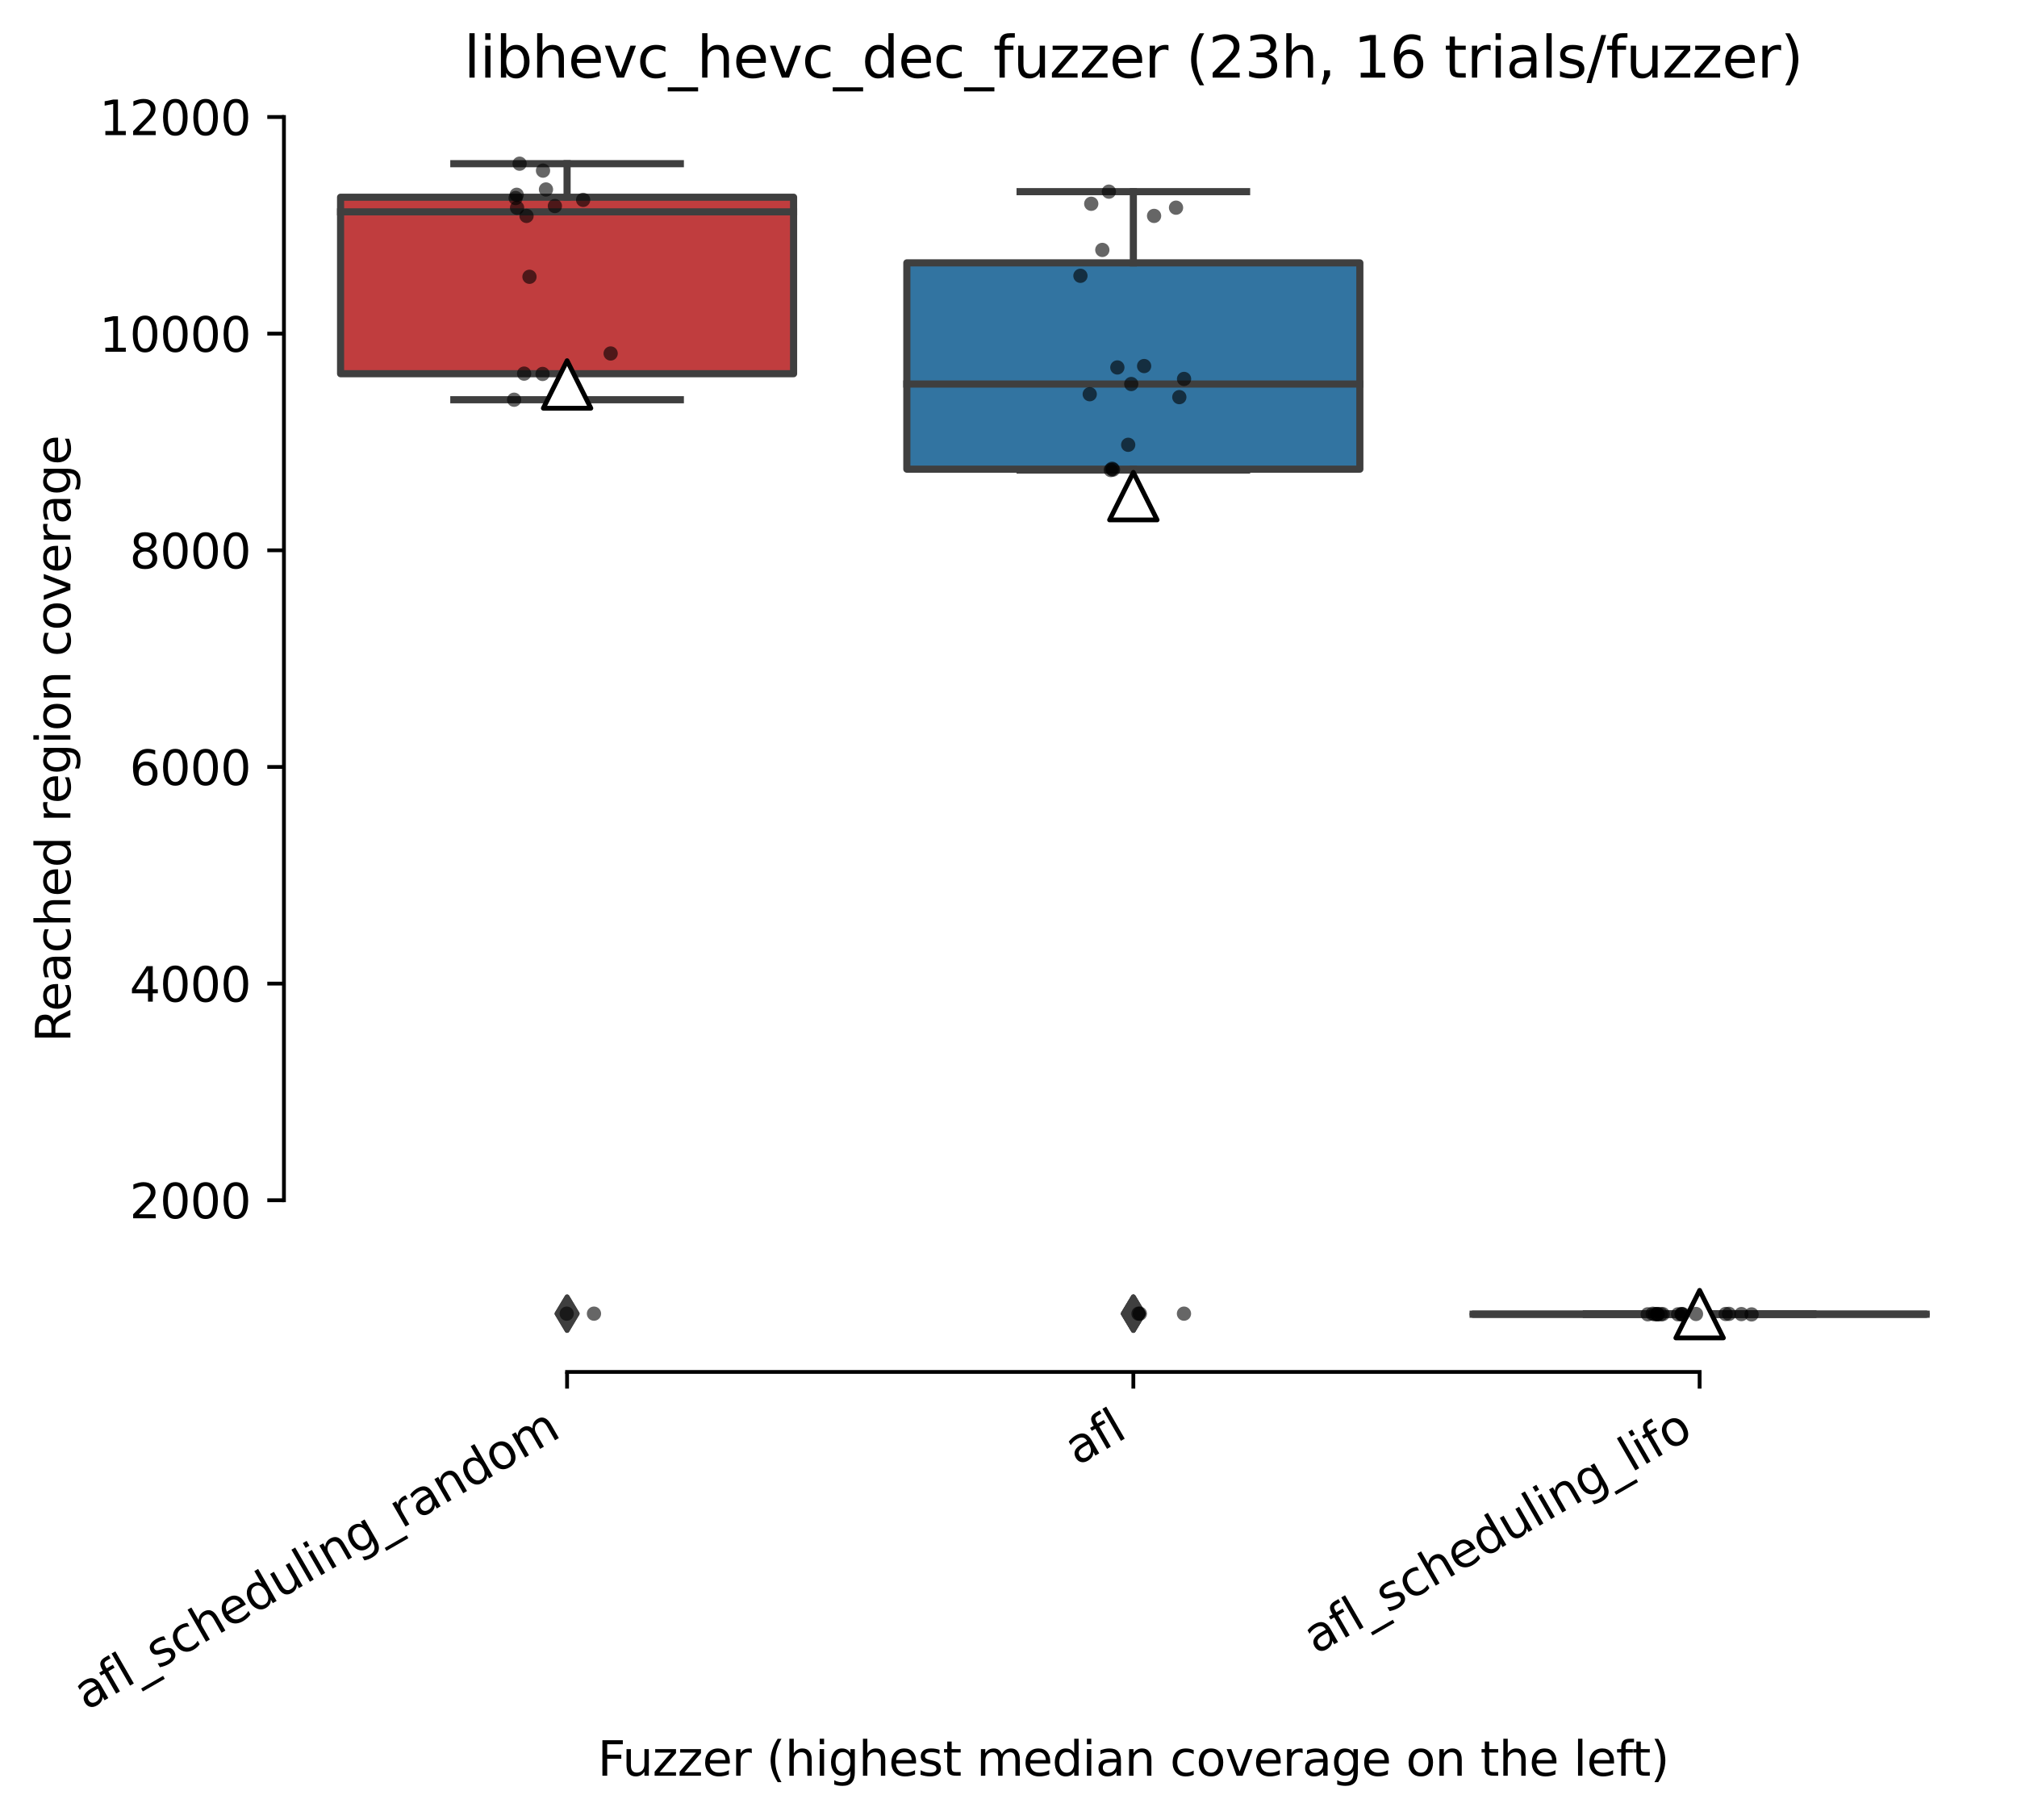 <?xml version="1.0" encoding="utf-8" standalone="no"?>
<!DOCTYPE svg PUBLIC "-//W3C//DTD SVG 1.1//EN"
  "http://www.w3.org/Graphics/SVG/1.1/DTD/svg11.dtd">
<svg height="382.599pt" version="1.1" viewBox="0 0 424.011 382.599" width="424.011pt" xmlns="http://www.w3.org/2000/svg" xmlns:xlink="http://www.w3.org/1999/xlink">
 <defs>
  <style type="text/css">*{stroke-linecap:butt;stroke-linejoin:round;}</style>
 </defs>
 <g id="figure_1">
  <g id="patch_1">
   <path d="M 0 382.599 
L 424.011 382.599 
L 424.011 0 
L 0 0 
z
" style="fill:#ffffff;"/>
  </g>
  <g id="axes_1">
   <g id="patch_2">
    <path d="M 59.691 288.43 
L 416.811 288.43 
L 416.811 22.318 
L 59.691 22.318 
z
" style="fill:#ffffff;"/>
   </g>
   <g id="patch_3">
    <path clip-path="url(#p0d0f285f6d)" d="M 71.595 78.566 
L 166.827 78.566 
L 166.827 41.462 
L 71.595 41.462 
L 71.595 78.566 
z
" style="fill:#c03d3e;stroke:#3f3f3f;stroke-linejoin:miter;stroke-width:1.5;"/>
   </g>
   <g id="patch_4">
    <path clip-path="url(#p0d0f285f6d)" d="M 190.635 98.635 
L 285.867 98.635 
L 285.867 55.263 
L 190.635 55.263 
L 190.635 98.635 
z
" style="fill:#3274a1;stroke:#3f3f3f;stroke-linejoin:miter;stroke-width:1.5;"/>
   </g>
   <g id="patch_5">
    <path clip-path="url(#p0d0f285f6d)" d="M 309.675 276.311 
L 404.907 276.311 
L 404.907 276.266 
L 309.675 276.266 
L 309.675 276.311 
z
" style="fill:#9fd495;stroke:#3f3f3f;stroke-linejoin:miter;stroke-width:1.5;"/>
   </g>
   <g id="matplotlib.axis_1">
    <g id="xtick_1">
     <g id="line2d_1">
      <defs>
       <path d="M 0 0 
L 0 3.5 
" id="m068e9cc19f" style="stroke:#000000;stroke-width:0.8;"/>
      </defs>
      <g>
       <use style="stroke:#000000;stroke-width:0.8;" x="119.211" xlink:href="#m068e9cc19f" y="288.43"/>
      </g>
     </g>
     <g id="text_1">
      <!-- afl_scheduling_random -->
      <g transform="translate(18.147 359.679)rotate(-30)scale(0.1 -0.1)">
       <defs>
        <path d="M 2194 1759 
Q 1497 1759 1228 1600 
Q 959 1441 959 1056 
Q 959 750 1161 570 
Q 1363 391 1709 391 
Q 2188 391 2477 730 
Q 2766 1069 2766 1631 
L 2766 1759 
L 2194 1759 
z
M 3341 1997 
L 3341 0 
L 2766 0 
L 2766 531 
Q 2569 213 2275 61 
Q 1981 -91 1556 -91 
Q 1019 -91 701 211 
Q 384 513 384 1019 
Q 384 1609 779 1909 
Q 1175 2209 1959 2209 
L 2766 2209 
L 2766 2266 
Q 2766 2663 2505 2880 
Q 2244 3097 1772 3097 
Q 1472 3097 1187 3025 
Q 903 2953 641 2809 
L 641 3341 
Q 956 3463 1253 3523 
Q 1550 3584 1831 3584 
Q 2591 3584 2966 3190 
Q 3341 2797 3341 1997 
z
" id="DejaVuSans-61" transform="scale(0.016)"/>
        <path d="M 2375 4863 
L 2375 4384 
L 1825 4384 
Q 1516 4384 1395 4259 
Q 1275 4134 1275 3809 
L 1275 3500 
L 2222 3500 
L 2222 3053 
L 1275 3053 
L 1275 0 
L 697 0 
L 697 3053 
L 147 3053 
L 147 3500 
L 697 3500 
L 697 3744 
Q 697 4328 969 4595 
Q 1241 4863 1831 4863 
L 2375 4863 
z
" id="DejaVuSans-66" transform="scale(0.016)"/>
        <path d="M 603 4863 
L 1178 4863 
L 1178 0 
L 603 0 
L 603 4863 
z
" id="DejaVuSans-6c" transform="scale(0.016)"/>
        <path d="M 3263 -1063 
L 3263 -1509 
L -63 -1509 
L -63 -1063 
L 3263 -1063 
z
" id="DejaVuSans-5f" transform="scale(0.016)"/>
        <path d="M 2834 3397 
L 2834 2853 
Q 2591 2978 2328 3040 
Q 2066 3103 1784 3103 
Q 1356 3103 1142 2972 
Q 928 2841 928 2578 
Q 928 2378 1081 2264 
Q 1234 2150 1697 2047 
L 1894 2003 
Q 2506 1872 2764 1633 
Q 3022 1394 3022 966 
Q 3022 478 2636 193 
Q 2250 -91 1575 -91 
Q 1294 -91 989 -36 
Q 684 19 347 128 
L 347 722 
Q 666 556 975 473 
Q 1284 391 1588 391 
Q 1994 391 2212 530 
Q 2431 669 2431 922 
Q 2431 1156 2273 1281 
Q 2116 1406 1581 1522 
L 1381 1569 
Q 847 1681 609 1914 
Q 372 2147 372 2553 
Q 372 3047 722 3315 
Q 1072 3584 1716 3584 
Q 2034 3584 2315 3537 
Q 2597 3491 2834 3397 
z
" id="DejaVuSans-73" transform="scale(0.016)"/>
        <path d="M 3122 3366 
L 3122 2828 
Q 2878 2963 2633 3030 
Q 2388 3097 2138 3097 
Q 1578 3097 1268 2742 
Q 959 2388 959 1747 
Q 959 1106 1268 751 
Q 1578 397 2138 397 
Q 2388 397 2633 464 
Q 2878 531 3122 666 
L 3122 134 
Q 2881 22 2623 -34 
Q 2366 -91 2075 -91 
Q 1284 -91 818 406 
Q 353 903 353 1747 
Q 353 2603 823 3093 
Q 1294 3584 2113 3584 
Q 2378 3584 2631 3529 
Q 2884 3475 3122 3366 
z
" id="DejaVuSans-63" transform="scale(0.016)"/>
        <path d="M 3513 2113 
L 3513 0 
L 2938 0 
L 2938 2094 
Q 2938 2591 2744 2837 
Q 2550 3084 2163 3084 
Q 1697 3084 1428 2787 
Q 1159 2491 1159 1978 
L 1159 0 
L 581 0 
L 581 4863 
L 1159 4863 
L 1159 2956 
Q 1366 3272 1645 3428 
Q 1925 3584 2291 3584 
Q 2894 3584 3203 3211 
Q 3513 2838 3513 2113 
z
" id="DejaVuSans-68" transform="scale(0.016)"/>
        <path d="M 3597 1894 
L 3597 1613 
L 953 1613 
Q 991 1019 1311 708 
Q 1631 397 2203 397 
Q 2534 397 2845 478 
Q 3156 559 3463 722 
L 3463 178 
Q 3153 47 2828 -22 
Q 2503 -91 2169 -91 
Q 1331 -91 842 396 
Q 353 884 353 1716 
Q 353 2575 817 3079 
Q 1281 3584 2069 3584 
Q 2775 3584 3186 3129 
Q 3597 2675 3597 1894 
z
M 3022 2063 
Q 3016 2534 2758 2815 
Q 2500 3097 2075 3097 
Q 1594 3097 1305 2825 
Q 1016 2553 972 2059 
L 3022 2063 
z
" id="DejaVuSans-65" transform="scale(0.016)"/>
        <path d="M 2906 2969 
L 2906 4863 
L 3481 4863 
L 3481 0 
L 2906 0 
L 2906 525 
Q 2725 213 2448 61 
Q 2172 -91 1784 -91 
Q 1150 -91 751 415 
Q 353 922 353 1747 
Q 353 2572 751 3078 
Q 1150 3584 1784 3584 
Q 2172 3584 2448 3432 
Q 2725 3281 2906 2969 
z
M 947 1747 
Q 947 1113 1208 752 
Q 1469 391 1925 391 
Q 2381 391 2643 752 
Q 2906 1113 2906 1747 
Q 2906 2381 2643 2742 
Q 2381 3103 1925 3103 
Q 1469 3103 1208 2742 
Q 947 2381 947 1747 
z
" id="DejaVuSans-64" transform="scale(0.016)"/>
        <path d="M 544 1381 
L 544 3500 
L 1119 3500 
L 1119 1403 
Q 1119 906 1312 657 
Q 1506 409 1894 409 
Q 2359 409 2629 706 
Q 2900 1003 2900 1516 
L 2900 3500 
L 3475 3500 
L 3475 0 
L 2900 0 
L 2900 538 
Q 2691 219 2414 64 
Q 2138 -91 1772 -91 
Q 1169 -91 856 284 
Q 544 659 544 1381 
z
M 1991 3584 
L 1991 3584 
z
" id="DejaVuSans-75" transform="scale(0.016)"/>
        <path d="M 603 3500 
L 1178 3500 
L 1178 0 
L 603 0 
L 603 3500 
z
M 603 4863 
L 1178 4863 
L 1178 4134 
L 603 4134 
L 603 4863 
z
" id="DejaVuSans-69" transform="scale(0.016)"/>
        <path d="M 3513 2113 
L 3513 0 
L 2938 0 
L 2938 2094 
Q 2938 2591 2744 2837 
Q 2550 3084 2163 3084 
Q 1697 3084 1428 2787 
Q 1159 2491 1159 1978 
L 1159 0 
L 581 0 
L 581 3500 
L 1159 3500 
L 1159 2956 
Q 1366 3272 1645 3428 
Q 1925 3584 2291 3584 
Q 2894 3584 3203 3211 
Q 3513 2838 3513 2113 
z
" id="DejaVuSans-6e" transform="scale(0.016)"/>
        <path d="M 2906 1791 
Q 2906 2416 2648 2759 
Q 2391 3103 1925 3103 
Q 1463 3103 1205 2759 
Q 947 2416 947 1791 
Q 947 1169 1205 825 
Q 1463 481 1925 481 
Q 2391 481 2648 825 
Q 2906 1169 2906 1791 
z
M 3481 434 
Q 3481 -459 3084 -895 
Q 2688 -1331 1869 -1331 
Q 1566 -1331 1297 -1286 
Q 1028 -1241 775 -1147 
L 775 -588 
Q 1028 -725 1275 -790 
Q 1522 -856 1778 -856 
Q 2344 -856 2625 -561 
Q 2906 -266 2906 331 
L 2906 616 
Q 2728 306 2450 153 
Q 2172 0 1784 0 
Q 1141 0 747 490 
Q 353 981 353 1791 
Q 353 2603 747 3093 
Q 1141 3584 1784 3584 
Q 2172 3584 2450 3431 
Q 2728 3278 2906 2969 
L 2906 3500 
L 3481 3500 
L 3481 434 
z
" id="DejaVuSans-67" transform="scale(0.016)"/>
        <path d="M 2631 2963 
Q 2534 3019 2420 3045 
Q 2306 3072 2169 3072 
Q 1681 3072 1420 2755 
Q 1159 2438 1159 1844 
L 1159 0 
L 581 0 
L 581 3500 
L 1159 3500 
L 1159 2956 
Q 1341 3275 1631 3429 
Q 1922 3584 2338 3584 
Q 2397 3584 2469 3576 
Q 2541 3569 2628 3553 
L 2631 2963 
z
" id="DejaVuSans-72" transform="scale(0.016)"/>
        <path d="M 1959 3097 
Q 1497 3097 1228 2736 
Q 959 2375 959 1747 
Q 959 1119 1226 758 
Q 1494 397 1959 397 
Q 2419 397 2687 759 
Q 2956 1122 2956 1747 
Q 2956 2369 2687 2733 
Q 2419 3097 1959 3097 
z
M 1959 3584 
Q 2709 3584 3137 3096 
Q 3566 2609 3566 1747 
Q 3566 888 3137 398 
Q 2709 -91 1959 -91 
Q 1206 -91 779 398 
Q 353 888 353 1747 
Q 353 2609 779 3096 
Q 1206 3584 1959 3584 
z
" id="DejaVuSans-6f" transform="scale(0.016)"/>
        <path d="M 3328 2828 
Q 3544 3216 3844 3400 
Q 4144 3584 4550 3584 
Q 5097 3584 5394 3201 
Q 5691 2819 5691 2113 
L 5691 0 
L 5113 0 
L 5113 2094 
Q 5113 2597 4934 2840 
Q 4756 3084 4391 3084 
Q 3944 3084 3684 2787 
Q 3425 2491 3425 1978 
L 3425 0 
L 2847 0 
L 2847 2094 
Q 2847 2600 2669 2842 
Q 2491 3084 2119 3084 
Q 1678 3084 1418 2786 
Q 1159 2488 1159 1978 
L 1159 0 
L 581 0 
L 581 3500 
L 1159 3500 
L 1159 2956 
Q 1356 3278 1631 3431 
Q 1906 3584 2284 3584 
Q 2666 3584 2933 3390 
Q 3200 3197 3328 2828 
z
" id="DejaVuSans-6d" transform="scale(0.016)"/>
       </defs>
       <use xlink:href="#DejaVuSans-61"/>
       <use x="61.279" xlink:href="#DejaVuSans-66"/>
       <use x="96.484" xlink:href="#DejaVuSans-6c"/>
       <use x="124.268" xlink:href="#DejaVuSans-5f"/>
       <use x="174.268" xlink:href="#DejaVuSans-73"/>
       <use x="226.367" xlink:href="#DejaVuSans-63"/>
       <use x="281.348" xlink:href="#DejaVuSans-68"/>
       <use x="344.727" xlink:href="#DejaVuSans-65"/>
       <use x="406.25" xlink:href="#DejaVuSans-64"/>
       <use x="469.727" xlink:href="#DejaVuSans-75"/>
       <use x="533.105" xlink:href="#DejaVuSans-6c"/>
       <use x="560.889" xlink:href="#DejaVuSans-69"/>
       <use x="588.672" xlink:href="#DejaVuSans-6e"/>
       <use x="652.051" xlink:href="#DejaVuSans-67"/>
       <use x="715.527" xlink:href="#DejaVuSans-5f"/>
       <use x="765.527" xlink:href="#DejaVuSans-72"/>
       <use x="806.641" xlink:href="#DejaVuSans-61"/>
       <use x="867.92" xlink:href="#DejaVuSans-6e"/>
       <use x="931.299" xlink:href="#DejaVuSans-64"/>
       <use x="994.775" xlink:href="#DejaVuSans-6f"/>
       <use x="1055.957" xlink:href="#DejaVuSans-6d"/>
      </g>
     </g>
    </g>
    <g id="xtick_2">
     <g id="line2d_2">
      <g>
       <use style="stroke:#000000;stroke-width:0.8;" x="238.251" xlink:href="#m068e9cc19f" y="288.43"/>
      </g>
     </g>
     <g id="text_2">
      <!-- afl -->
      <g transform="translate(226.449 308.224)rotate(-30)scale(0.1 -0.1)">
       <use xlink:href="#DejaVuSans-61"/>
       <use x="61.279" xlink:href="#DejaVuSans-66"/>
       <use x="96.484" xlink:href="#DejaVuSans-6c"/>
      </g>
     </g>
    </g>
    <g id="xtick_3">
     <g id="line2d_3">
      <g>
       <use style="stroke:#000000;stroke-width:0.8;" x="357.291" xlink:href="#m068e9cc19f" y="288.43"/>
      </g>
     </g>
     <g id="text_3">
      <!-- afl_scheduling_lifo -->
      <g transform="translate(276.655 347.885)rotate(-30)scale(0.1 -0.1)">
       <use xlink:href="#DejaVuSans-61"/>
       <use x="61.279" xlink:href="#DejaVuSans-66"/>
       <use x="96.484" xlink:href="#DejaVuSans-6c"/>
       <use x="124.268" xlink:href="#DejaVuSans-5f"/>
       <use x="174.268" xlink:href="#DejaVuSans-73"/>
       <use x="226.367" xlink:href="#DejaVuSans-63"/>
       <use x="281.348" xlink:href="#DejaVuSans-68"/>
       <use x="344.727" xlink:href="#DejaVuSans-65"/>
       <use x="406.25" xlink:href="#DejaVuSans-64"/>
       <use x="469.727" xlink:href="#DejaVuSans-75"/>
       <use x="533.105" xlink:href="#DejaVuSans-6c"/>
       <use x="560.889" xlink:href="#DejaVuSans-69"/>
       <use x="588.672" xlink:href="#DejaVuSans-6e"/>
       <use x="652.051" xlink:href="#DejaVuSans-67"/>
       <use x="715.527" xlink:href="#DejaVuSans-5f"/>
       <use x="765.527" xlink:href="#DejaVuSans-6c"/>
       <use x="793.311" xlink:href="#DejaVuSans-69"/>
       <use x="821.094" xlink:href="#DejaVuSans-66"/>
       <use x="856.299" xlink:href="#DejaVuSans-6f"/>
      </g>
     </g>
    </g>
    <g id="text_4">
     <!-- Fuzzer (highest median coverage on the left) -->
     <g transform="translate(125.633 373.32)scale(0.1 -0.1)">
      <defs>
       <path d="M 628 4666 
L 3309 4666 
L 3309 4134 
L 1259 4134 
L 1259 2759 
L 3109 2759 
L 3109 2228 
L 1259 2228 
L 1259 0 
L 628 0 
L 628 4666 
z
" id="DejaVuSans-46" transform="scale(0.016)"/>
       <path d="M 353 3500 
L 3084 3500 
L 3084 2975 
L 922 459 
L 3084 459 
L 3084 0 
L 275 0 
L 275 525 
L 2438 3041 
L 353 3041 
L 353 3500 
z
" id="DejaVuSans-7a" transform="scale(0.016)"/>
       <path id="DejaVuSans-20" transform="scale(0.016)"/>
       <path d="M 1984 4856 
Q 1566 4138 1362 3434 
Q 1159 2731 1159 2009 
Q 1159 1288 1364 580 
Q 1569 -128 1984 -844 
L 1484 -844 
Q 1016 -109 783 600 
Q 550 1309 550 2009 
Q 550 2706 781 3412 
Q 1013 4119 1484 4856 
L 1984 4856 
z
" id="DejaVuSans-28" transform="scale(0.016)"/>
       <path d="M 1172 4494 
L 1172 3500 
L 2356 3500 
L 2356 3053 
L 1172 3053 
L 1172 1153 
Q 1172 725 1289 603 
Q 1406 481 1766 481 
L 2356 481 
L 2356 0 
L 1766 0 
Q 1100 0 847 248 
Q 594 497 594 1153 
L 594 3053 
L 172 3053 
L 172 3500 
L 594 3500 
L 594 4494 
L 1172 4494 
z
" id="DejaVuSans-74" transform="scale(0.016)"/>
       <path d="M 191 3500 
L 800 3500 
L 1894 563 
L 2988 3500 
L 3597 3500 
L 2284 0 
L 1503 0 
L 191 3500 
z
" id="DejaVuSans-76" transform="scale(0.016)"/>
       <path d="M 513 4856 
L 1013 4856 
Q 1481 4119 1714 3412 
Q 1947 2706 1947 2009 
Q 1947 1309 1714 600 
Q 1481 -109 1013 -844 
L 513 -844 
Q 928 -128 1133 580 
Q 1338 1288 1338 2009 
Q 1338 2731 1133 3434 
Q 928 4138 513 4856 
z
" id="DejaVuSans-29" transform="scale(0.016)"/>
      </defs>
      <use xlink:href="#DejaVuSans-46"/>
      <use x="52.02" xlink:href="#DejaVuSans-75"/>
      <use x="115.398" xlink:href="#DejaVuSans-7a"/>
      <use x="167.889" xlink:href="#DejaVuSans-7a"/>
      <use x="220.379" xlink:href="#DejaVuSans-65"/>
      <use x="281.902" xlink:href="#DejaVuSans-72"/>
      <use x="323.016" xlink:href="#DejaVuSans-20"/>
      <use x="354.803" xlink:href="#DejaVuSans-28"/>
      <use x="393.816" xlink:href="#DejaVuSans-68"/>
      <use x="457.195" xlink:href="#DejaVuSans-69"/>
      <use x="484.979" xlink:href="#DejaVuSans-67"/>
      <use x="548.455" xlink:href="#DejaVuSans-68"/>
      <use x="611.834" xlink:href="#DejaVuSans-65"/>
      <use x="673.357" xlink:href="#DejaVuSans-73"/>
      <use x="725.457" xlink:href="#DejaVuSans-74"/>
      <use x="764.666" xlink:href="#DejaVuSans-20"/>
      <use x="796.453" xlink:href="#DejaVuSans-6d"/>
      <use x="893.865" xlink:href="#DejaVuSans-65"/>
      <use x="955.389" xlink:href="#DejaVuSans-64"/>
      <use x="1018.865" xlink:href="#DejaVuSans-69"/>
      <use x="1046.648" xlink:href="#DejaVuSans-61"/>
      <use x="1107.928" xlink:href="#DejaVuSans-6e"/>
      <use x="1171.307" xlink:href="#DejaVuSans-20"/>
      <use x="1203.094" xlink:href="#DejaVuSans-63"/>
      <use x="1258.074" xlink:href="#DejaVuSans-6f"/>
      <use x="1319.256" xlink:href="#DejaVuSans-76"/>
      <use x="1378.436" xlink:href="#DejaVuSans-65"/>
      <use x="1439.959" xlink:href="#DejaVuSans-72"/>
      <use x="1481.072" xlink:href="#DejaVuSans-61"/>
      <use x="1542.352" xlink:href="#DejaVuSans-67"/>
      <use x="1605.828" xlink:href="#DejaVuSans-65"/>
      <use x="1667.352" xlink:href="#DejaVuSans-20"/>
      <use x="1699.139" xlink:href="#DejaVuSans-6f"/>
      <use x="1760.32" xlink:href="#DejaVuSans-6e"/>
      <use x="1823.699" xlink:href="#DejaVuSans-20"/>
      <use x="1855.486" xlink:href="#DejaVuSans-74"/>
      <use x="1894.695" xlink:href="#DejaVuSans-68"/>
      <use x="1958.074" xlink:href="#DejaVuSans-65"/>
      <use x="2019.598" xlink:href="#DejaVuSans-20"/>
      <use x="2051.385" xlink:href="#DejaVuSans-6c"/>
      <use x="2079.168" xlink:href="#DejaVuSans-65"/>
      <use x="2140.691" xlink:href="#DejaVuSans-66"/>
      <use x="2174.146" xlink:href="#DejaVuSans-74"/>
      <use x="2213.355" xlink:href="#DejaVuSans-29"/>
     </g>
    </g>
   </g>
   <g id="matplotlib.axis_2">
    <g id="ytick_1">
     <g id="line2d_4">
      <defs>
       <path d="M 0 0 
L -3.5 0 
" id="md2a69909a4" style="stroke:#000000;stroke-width:0.8;"/>
      </defs>
      <g>
       <use style="stroke:#000000;stroke-width:0.8;" x="59.691" xlink:href="#md2a69909a4" y="252.331"/>
      </g>
     </g>
     <g id="text_5">
      <!-- 2000 -->
      <g transform="translate(27.241 256.13)scale(0.1 -0.1)">
       <defs>
        <path d="M 1228 531 
L 3431 531 
L 3431 0 
L 469 0 
L 469 531 
Q 828 903 1448 1529 
Q 2069 2156 2228 2338 
Q 2531 2678 2651 2914 
Q 2772 3150 2772 3378 
Q 2772 3750 2511 3984 
Q 2250 4219 1831 4219 
Q 1534 4219 1204 4116 
Q 875 4013 500 3803 
L 500 4441 
Q 881 4594 1212 4672 
Q 1544 4750 1819 4750 
Q 2544 4750 2975 4387 
Q 3406 4025 3406 3419 
Q 3406 3131 3298 2873 
Q 3191 2616 2906 2266 
Q 2828 2175 2409 1742 
Q 1991 1309 1228 531 
z
" id="DejaVuSans-32" transform="scale(0.016)"/>
        <path d="M 2034 4250 
Q 1547 4250 1301 3770 
Q 1056 3291 1056 2328 
Q 1056 1369 1301 889 
Q 1547 409 2034 409 
Q 2525 409 2770 889 
Q 3016 1369 3016 2328 
Q 3016 3291 2770 3770 
Q 2525 4250 2034 4250 
z
M 2034 4750 
Q 2819 4750 3233 4129 
Q 3647 3509 3647 2328 
Q 3647 1150 3233 529 
Q 2819 -91 2034 -91 
Q 1250 -91 836 529 
Q 422 1150 422 2328 
Q 422 3509 836 4129 
Q 1250 4750 2034 4750 
z
" id="DejaVuSans-30" transform="scale(0.016)"/>
       </defs>
       <use xlink:href="#DejaVuSans-32"/>
       <use x="63.623" xlink:href="#DejaVuSans-30"/>
       <use x="127.246" xlink:href="#DejaVuSans-30"/>
       <use x="190.869" xlink:href="#DejaVuSans-30"/>
      </g>
     </g>
    </g>
    <g id="ytick_2">
     <g id="line2d_5">
      <g>
       <use style="stroke:#000000;stroke-width:0.8;" x="59.691" xlink:href="#md2a69909a4" y="206.785"/>
      </g>
     </g>
     <g id="text_6">
      <!-- 4000 -->
      <g transform="translate(27.241 210.584)scale(0.1 -0.1)">
       <defs>
        <path d="M 2419 4116 
L 825 1625 
L 2419 1625 
L 2419 4116 
z
M 2253 4666 
L 3047 4666 
L 3047 1625 
L 3713 1625 
L 3713 1100 
L 3047 1100 
L 3047 0 
L 2419 0 
L 2419 1100 
L 313 1100 
L 313 1709 
L 2253 4666 
z
" id="DejaVuSans-34" transform="scale(0.016)"/>
       </defs>
       <use xlink:href="#DejaVuSans-34"/>
       <use x="63.623" xlink:href="#DejaVuSans-30"/>
       <use x="127.246" xlink:href="#DejaVuSans-30"/>
       <use x="190.869" xlink:href="#DejaVuSans-30"/>
      </g>
     </g>
    </g>
    <g id="ytick_3">
     <g id="line2d_6">
      <g>
       <use style="stroke:#000000;stroke-width:0.8;" x="59.691" xlink:href="#md2a69909a4" y="161.238"/>
      </g>
     </g>
     <g id="text_7">
      <!-- 6000 -->
      <g transform="translate(27.241 165.037)scale(0.1 -0.1)">
       <defs>
        <path d="M 2113 2584 
Q 1688 2584 1439 2293 
Q 1191 2003 1191 1497 
Q 1191 994 1439 701 
Q 1688 409 2113 409 
Q 2538 409 2786 701 
Q 3034 994 3034 1497 
Q 3034 2003 2786 2293 
Q 2538 2584 2113 2584 
z
M 3366 4563 
L 3366 3988 
Q 3128 4100 2886 4159 
Q 2644 4219 2406 4219 
Q 1781 4219 1451 3797 
Q 1122 3375 1075 2522 
Q 1259 2794 1537 2939 
Q 1816 3084 2150 3084 
Q 2853 3084 3261 2657 
Q 3669 2231 3669 1497 
Q 3669 778 3244 343 
Q 2819 -91 2113 -91 
Q 1303 -91 875 529 
Q 447 1150 447 2328 
Q 447 3434 972 4092 
Q 1497 4750 2381 4750 
Q 2619 4750 2861 4703 
Q 3103 4656 3366 4563 
z
" id="DejaVuSans-36" transform="scale(0.016)"/>
       </defs>
       <use xlink:href="#DejaVuSans-36"/>
       <use x="63.623" xlink:href="#DejaVuSans-30"/>
       <use x="127.246" xlink:href="#DejaVuSans-30"/>
       <use x="190.869" xlink:href="#DejaVuSans-30"/>
      </g>
     </g>
    </g>
    <g id="ytick_4">
     <g id="line2d_7">
      <g>
       <use style="stroke:#000000;stroke-width:0.8;" x="59.691" xlink:href="#md2a69909a4" y="115.692"/>
      </g>
     </g>
     <g id="text_8">
      <!-- 8000 -->
      <g transform="translate(27.241 119.491)scale(0.1 -0.1)">
       <defs>
        <path d="M 2034 2216 
Q 1584 2216 1326 1975 
Q 1069 1734 1069 1313 
Q 1069 891 1326 650 
Q 1584 409 2034 409 
Q 2484 409 2743 651 
Q 3003 894 3003 1313 
Q 3003 1734 2745 1975 
Q 2488 2216 2034 2216 
z
M 1403 2484 
Q 997 2584 770 2862 
Q 544 3141 544 3541 
Q 544 4100 942 4425 
Q 1341 4750 2034 4750 
Q 2731 4750 3128 4425 
Q 3525 4100 3525 3541 
Q 3525 3141 3298 2862 
Q 3072 2584 2669 2484 
Q 3125 2378 3379 2068 
Q 3634 1759 3634 1313 
Q 3634 634 3220 271 
Q 2806 -91 2034 -91 
Q 1263 -91 848 271 
Q 434 634 434 1313 
Q 434 1759 690 2068 
Q 947 2378 1403 2484 
z
M 1172 3481 
Q 1172 3119 1398 2916 
Q 1625 2713 2034 2713 
Q 2441 2713 2670 2916 
Q 2900 3119 2900 3481 
Q 2900 3844 2670 4047 
Q 2441 4250 2034 4250 
Q 1625 4250 1398 4047 
Q 1172 3844 1172 3481 
z
" id="DejaVuSans-38" transform="scale(0.016)"/>
       </defs>
       <use xlink:href="#DejaVuSans-38"/>
       <use x="63.623" xlink:href="#DejaVuSans-30"/>
       <use x="127.246" xlink:href="#DejaVuSans-30"/>
       <use x="190.869" xlink:href="#DejaVuSans-30"/>
      </g>
     </g>
    </g>
    <g id="ytick_5">
     <g id="line2d_8">
      <g>
       <use style="stroke:#000000;stroke-width:0.8;" x="59.691" xlink:href="#md2a69909a4" y="70.145"/>
      </g>
     </g>
     <g id="text_9">
      <!-- 10000 -->
      <g transform="translate(20.878 73.945)scale(0.1 -0.1)">
       <defs>
        <path d="M 794 531 
L 1825 531 
L 1825 4091 
L 703 3866 
L 703 4441 
L 1819 4666 
L 2450 4666 
L 2450 531 
L 3481 531 
L 3481 0 
L 794 0 
L 794 531 
z
" id="DejaVuSans-31" transform="scale(0.016)"/>
       </defs>
       <use xlink:href="#DejaVuSans-31"/>
       <use x="63.623" xlink:href="#DejaVuSans-30"/>
       <use x="127.246" xlink:href="#DejaVuSans-30"/>
       <use x="190.869" xlink:href="#DejaVuSans-30"/>
       <use x="254.492" xlink:href="#DejaVuSans-30"/>
      </g>
     </g>
    </g>
    <g id="ytick_6">
     <g id="line2d_9">
      <g>
       <use style="stroke:#000000;stroke-width:0.8;" x="59.691" xlink:href="#md2a69909a4" y="24.599"/>
      </g>
     </g>
     <g id="text_10">
      <!-- 12000 -->
      <g transform="translate(20.878 28.398)scale(0.1 -0.1)">
       <use xlink:href="#DejaVuSans-31"/>
       <use x="63.623" xlink:href="#DejaVuSans-32"/>
       <use x="127.246" xlink:href="#DejaVuSans-30"/>
       <use x="190.869" xlink:href="#DejaVuSans-30"/>
       <use x="254.492" xlink:href="#DejaVuSans-30"/>
      </g>
     </g>
    </g>
    <g id="text_11">
     <!-- Reached region coverage -->
     <g transform="translate(14.798 219.137)rotate(-90)scale(0.1 -0.1)">
      <defs>
       <path d="M 2841 2188 
Q 3044 2119 3236 1894 
Q 3428 1669 3622 1275 
L 4263 0 
L 3584 0 
L 2988 1197 
Q 2756 1666 2539 1819 
Q 2322 1972 1947 1972 
L 1259 1972 
L 1259 0 
L 628 0 
L 628 4666 
L 2053 4666 
Q 2853 4666 3247 4331 
Q 3641 3997 3641 3322 
Q 3641 2881 3436 2590 
Q 3231 2300 2841 2188 
z
M 1259 4147 
L 1259 2491 
L 2053 2491 
Q 2509 2491 2742 2702 
Q 2975 2913 2975 3322 
Q 2975 3731 2742 3939 
Q 2509 4147 2053 4147 
L 1259 4147 
z
" id="DejaVuSans-52" transform="scale(0.016)"/>
      </defs>
      <use xlink:href="#DejaVuSans-52"/>
      <use x="64.982" xlink:href="#DejaVuSans-65"/>
      <use x="126.506" xlink:href="#DejaVuSans-61"/>
      <use x="187.785" xlink:href="#DejaVuSans-63"/>
      <use x="242.766" xlink:href="#DejaVuSans-68"/>
      <use x="306.145" xlink:href="#DejaVuSans-65"/>
      <use x="367.668" xlink:href="#DejaVuSans-64"/>
      <use x="431.145" xlink:href="#DejaVuSans-20"/>
      <use x="462.932" xlink:href="#DejaVuSans-72"/>
      <use x="501.795" xlink:href="#DejaVuSans-65"/>
      <use x="563.318" xlink:href="#DejaVuSans-67"/>
      <use x="626.795" xlink:href="#DejaVuSans-69"/>
      <use x="654.578" xlink:href="#DejaVuSans-6f"/>
      <use x="715.76" xlink:href="#DejaVuSans-6e"/>
      <use x="779.139" xlink:href="#DejaVuSans-20"/>
      <use x="810.926" xlink:href="#DejaVuSans-63"/>
      <use x="865.906" xlink:href="#DejaVuSans-6f"/>
      <use x="927.088" xlink:href="#DejaVuSans-76"/>
      <use x="986.268" xlink:href="#DejaVuSans-65"/>
      <use x="1047.791" xlink:href="#DejaVuSans-72"/>
      <use x="1088.904" xlink:href="#DejaVuSans-61"/>
      <use x="1150.184" xlink:href="#DejaVuSans-67"/>
      <use x="1213.66" xlink:href="#DejaVuSans-65"/>
     </g>
    </g>
   </g>
   <g id="line2d_10">
    <path clip-path="url(#p0d0f285f6d)" d="M 119.211 78.566 
L 119.211 84.037 
" style="fill:none;stroke:#3f3f3f;stroke-linecap:square;stroke-width:1.5;"/>
   </g>
   <g id="line2d_11">
    <path clip-path="url(#p0d0f285f6d)" d="M 119.211 41.462 
L 119.211 34.414 
" style="fill:none;stroke:#3f3f3f;stroke-linecap:square;stroke-width:1.5;"/>
   </g>
   <g id="line2d_12">
    <path clip-path="url(#p0d0f285f6d)" d="M 95.403 84.037 
L 143.019 84.037 
" style="fill:none;stroke:#3f3f3f;stroke-linecap:square;stroke-width:1.5;"/>
   </g>
   <g id="line2d_13">
    <path clip-path="url(#p0d0f285f6d)" d="M 95.403 34.414 
L 143.019 34.414 
" style="fill:none;stroke:#3f3f3f;stroke-linecap:square;stroke-width:1.5;"/>
   </g>
   <g id="line2d_14">
    <defs>
     <path d="M -0 3.536 
L 2.121 0 
L -0 -3.536 
L -2.121 -0 
z
" id="mdcffdc5a32" style="stroke:#3f3f3f;stroke-linejoin:miter;"/>
    </defs>
    <g clip-path="url(#p0d0f285f6d)">
     <use style="fill:#3f3f3f;stroke:#3f3f3f;stroke-linejoin:miter;" x="119.211" xlink:href="#mdcffdc5a32" y="276.175"/>
     <use style="fill:#3f3f3f;stroke:#3f3f3f;stroke-linejoin:miter;" x="119.211" xlink:href="#mdcffdc5a32" y="276.175"/>
    </g>
   </g>
   <g id="line2d_15">
    <path clip-path="url(#p0d0f285f6d)" d="M 238.251 98.635 
L 238.251 98.817 
" style="fill:none;stroke:#3f3f3f;stroke-linecap:square;stroke-width:1.5;"/>
   </g>
   <g id="line2d_16">
    <path clip-path="url(#p0d0f285f6d)" d="M 238.251 55.263 
L 238.251 40.29 
" style="fill:none;stroke:#3f3f3f;stroke-linecap:square;stroke-width:1.5;"/>
   </g>
   <g id="line2d_17">
    <path clip-path="url(#p0d0f285f6d)" d="M 214.443 98.817 
L 262.059 98.817 
" style="fill:none;stroke:#3f3f3f;stroke-linecap:square;stroke-width:1.5;"/>
   </g>
   <g id="line2d_18">
    <path clip-path="url(#p0d0f285f6d)" d="M 214.443 40.29 
L 262.059 40.29 
" style="fill:none;stroke:#3f3f3f;stroke-linecap:square;stroke-width:1.5;"/>
   </g>
   <g id="line2d_19">
    <g clip-path="url(#p0d0f285f6d)">
     <use style="fill:#3f3f3f;stroke:#3f3f3f;stroke-linejoin:miter;" x="238.251" xlink:href="#mdcffdc5a32" y="276.175"/>
     <use style="fill:#3f3f3f;stroke:#3f3f3f;stroke-linejoin:miter;" x="238.251" xlink:href="#mdcffdc5a32" y="276.175"/>
     <use style="fill:#3f3f3f;stroke:#3f3f3f;stroke-linejoin:miter;" x="238.251" xlink:href="#mdcffdc5a32" y="276.175"/>
    </g>
   </g>
   <g id="line2d_20">
    <path clip-path="url(#p0d0f285f6d)" d="M 357.291 276.311 
L 357.291 276.334 
" style="fill:none;stroke:#3f3f3f;stroke-linecap:square;stroke-width:1.5;"/>
   </g>
   <g id="line2d_21">
    <path clip-path="url(#p0d0f285f6d)" d="M 357.291 276.266 
L 357.291 276.197 
" style="fill:none;stroke:#3f3f3f;stroke-linecap:square;stroke-width:1.5;"/>
   </g>
   <g id="line2d_22">
    <path clip-path="url(#p0d0f285f6d)" d="M 333.483 276.334 
L 381.099 276.334 
" style="fill:none;stroke:#3f3f3f;stroke-linecap:square;stroke-width:1.5;"/>
   </g>
   <g id="line2d_23">
    <path clip-path="url(#p0d0f285f6d)" d="M 333.483 276.197 
L 381.099 276.197 
" style="fill:none;stroke:#3f3f3f;stroke-linecap:square;stroke-width:1.5;"/>
   </g>
   <g id="line2d_24"/>
   <g id="line2d_25">
    <path clip-path="url(#p0d0f285f6d)" d="M 71.595 44.537 
L 166.827 44.537 
" style="fill:none;stroke:#3f3f3f;stroke-linecap:square;stroke-width:1.5;"/>
   </g>
   <g id="line2d_26">
    <defs>
     <path d="M 0 -5 
L -5 5 
L 5 5 
z
" id="mf847c71e01" style="stroke:#000000;stroke-linejoin:miter;"/>
    </defs>
    <g clip-path="url(#p0d0f285f6d)">
     <use style="fill:#ffffff;stroke:#000000;stroke-linejoin:miter;" x="119.211" xlink:href="#mf847c71e01" y="80.823"/>
    </g>
   </g>
   <g id="line2d_27">
    <path clip-path="url(#p0d0f285f6d)" d="M 190.635 80.735 
L 285.867 80.735 
" style="fill:none;stroke:#3f3f3f;stroke-linecap:square;stroke-width:1.5;"/>
   </g>
   <g id="line2d_28">
    <g clip-path="url(#p0d0f285f6d)">
     <use style="fill:#ffffff;stroke:#000000;stroke-linejoin:miter;" x="238.251" xlink:href="#mf847c71e01" y="104.305"/>
    </g>
   </g>
   <g id="line2d_29">
    <path clip-path="url(#p0d0f285f6d)" d="M 309.675 276.289 
L 404.907 276.289 
" style="fill:none;stroke:#3f3f3f;stroke-linecap:square;stroke-width:1.5;"/>
   </g>
   <g id="line2d_30">
    <g clip-path="url(#p0d0f285f6d)">
     <use style="fill:#ffffff;stroke:#000000;stroke-linejoin:miter;" x="357.291" xlink:href="#mf847c71e01" y="276.277"/>
    </g>
   </g>
   <g id="patch_6">
    <path d="M 59.691 252.331 
L 59.691 24.599 
" style="fill:none;stroke:#000000;stroke-linecap:square;stroke-linejoin:miter;stroke-width:0.8;"/>
   </g>
   <g id="patch_7">
    <path d="M 119.211 288.43 
L 357.291 288.43 
" style="fill:none;stroke:#000000;stroke-linecap:square;stroke-linejoin:miter;stroke-width:0.8;"/>
   </g>
   <g id="PathCollection_1">
    <defs>
     <path d="M 0 1.5 
C 0.398 1.5 0.779 1.342 1.061 1.061 
C 1.342 0.779 1.5 0.398 1.5 -0 
C 1.5 -0.398 1.342 -0.779 1.061 -1.061 
C 0.779 -1.342 0.398 -1.5 0 -1.5 
C -0.398 -1.5 -0.779 -1.342 -1.061 -1.061 
C -1.342 -0.779 -1.5 -0.398 -1.5 0 
C -1.5 0.398 -1.342 0.779 -1.061 1.061 
C -0.779 1.342 -0.398 1.5 0 1.5 
z
" id="C0_0_9d2e72981d"/>
    </defs>
    <g clip-path="url(#p0d0f285f6d)">
     <use style="fill-opacity:0.6;" x="122.588" xlink:href="#C0_0_9d2e72981d" y="42.02"/>
    </g>
    <g clip-path="url(#p0d0f285f6d)">
     <use style="fill-opacity:0.6;" x="110.177" xlink:href="#C0_0_9d2e72981d" y="78.549"/>
    </g>
    <g clip-path="url(#p0d0f285f6d)">
     <use style="fill-opacity:0.6;" x="124.864" xlink:href="#C0_0_9d2e72981d" y="276.175"/>
    </g>
    <g clip-path="url(#p0d0f285f6d)">
     <use style="fill-opacity:0.6;" x="116.647" xlink:href="#C0_0_9d2e72981d" y="43.318"/>
    </g>
    <g clip-path="url(#p0d0f285f6d)">
     <use style="fill-opacity:0.6;" x="110.686" xlink:href="#C0_0_9d2e72981d" y="45.391"/>
    </g>
    <g clip-path="url(#p0d0f285f6d)">
     <use style="fill-opacity:0.6;" x="128.369" xlink:href="#C0_0_9d2e72981d" y="74.313"/>
    </g>
    <g clip-path="url(#p0d0f285f6d)">
     <use style="fill-opacity:0.6;" x="108.395" xlink:href="#C0_0_9d2e72981d" y="41.633"/>
    </g>
    <g clip-path="url(#p0d0f285f6d)">
     <use style="fill-opacity:0.6;" x="109.229" xlink:href="#C0_0_9d2e72981d" y="34.414"/>
    </g>
    <g clip-path="url(#p0d0f285f6d)">
     <use style="fill-opacity:0.6;" x="114.063" xlink:href="#C0_0_9d2e72981d" y="78.617"/>
    </g>
    <g clip-path="url(#p0d0f285f6d)">
     <use style="fill-opacity:0.6;" x="119.132" xlink:href="#C0_0_9d2e72981d" y="276.175"/>
    </g>
    <g clip-path="url(#p0d0f285f6d)">
     <use style="fill-opacity:0.6;" x="114.774" xlink:href="#C0_0_9d2e72981d" y="39.834"/>
    </g>
    <g clip-path="url(#p0d0f285f6d)">
     <use style="fill-opacity:0.6;" x="108.074" xlink:href="#C0_0_9d2e72981d" y="84.037"/>
    </g>
    <g clip-path="url(#p0d0f285f6d)">
     <use style="fill-opacity:0.6;" x="114.152" xlink:href="#C0_0_9d2e72981d" y="35.872"/>
    </g>
    <g clip-path="url(#p0d0f285f6d)">
     <use style="fill-opacity:0.6;" x="108.618" xlink:href="#C0_0_9d2e72981d" y="40.95"/>
    </g>
    <g clip-path="url(#p0d0f285f6d)">
     <use style="fill-opacity:0.6;" x="111.305" xlink:href="#C0_0_9d2e72981d" y="58.189"/>
    </g>
    <g clip-path="url(#p0d0f285f6d)">
     <use style="fill-opacity:0.6;" x="108.701" xlink:href="#C0_0_9d2e72981d" y="43.683"/>
    </g>
   </g>
   <g id="PathCollection_2">
    <defs>
     <path d="M 0 1.5 
C 0.398 1.5 0.779 1.342 1.061 1.061 
C 1.342 0.779 1.5 0.398 1.5 -0 
C 1.5 -0.398 1.342 -0.779 1.061 -1.061 
C 0.779 -1.342 0.398 -1.5 0 -1.5 
C -0.398 -1.5 -0.779 -1.342 -1.061 -1.061 
C -1.342 -0.779 -1.5 -0.398 -1.5 0 
C -1.5 0.398 -1.342 0.779 -1.061 1.061 
C -0.779 1.342 -0.398 1.5 0 1.5 
z
" id="C1_0_c355ea52a4"/>
    </defs>
    <g clip-path="url(#p0d0f285f6d)">
     <use style="fill-opacity:0.6;" x="242.609" xlink:href="#C1_0_c355ea52a4" y="45.391"/>
    </g>
    <g clip-path="url(#p0d0f285f6d)">
     <use style="fill-opacity:0.6;" x="233.976" xlink:href="#C1_0_c355ea52a4" y="98.726"/>
    </g>
    <g clip-path="url(#p0d0f285f6d)">
     <use style="fill-opacity:0.6;" x="237.81" xlink:href="#C1_0_c355ea52a4" y="80.735"/>
    </g>
    <g clip-path="url(#p0d0f285f6d)">
     <use style="fill-opacity:0.6;" x="240.515" xlink:href="#C1_0_c355ea52a4" y="76.955"/>
    </g>
    <g clip-path="url(#p0d0f285f6d)">
     <use style="fill-opacity:0.6;" x="233.782" xlink:href="#C1_0_c355ea52a4" y="98.544"/>
    </g>
    <g clip-path="url(#p0d0f285f6d)">
     <use style="fill-opacity:0.6;" x="227.127" xlink:href="#C1_0_c355ea52a4" y="57.984"/>
    </g>
    <g clip-path="url(#p0d0f285f6d)">
     <use style="fill-opacity:0.6;" x="247.223" xlink:href="#C1_0_c355ea52a4" y="43.66"/>
    </g>
    <g clip-path="url(#p0d0f285f6d)">
     <use style="fill-opacity:0.6;" x="248.909" xlink:href="#C1_0_c355ea52a4" y="79.665"/>
    </g>
    <g clip-path="url(#p0d0f285f6d)">
     <use style="fill-opacity:0.6;" x="229.4" xlink:href="#C1_0_c355ea52a4" y="42.84"/>
    </g>
    <g clip-path="url(#p0d0f285f6d)">
     <use style="fill-opacity:0.6;" x="237.168" xlink:href="#C1_0_c355ea52a4" y="93.511"/>
    </g>
    <g clip-path="url(#p0d0f285f6d)">
     <use style="fill-opacity:0.6;" x="229.084" xlink:href="#C1_0_c355ea52a4" y="82.876"/>
    </g>
    <g clip-path="url(#p0d0f285f6d)">
     <use style="fill-opacity:0.6;" x="233.11" xlink:href="#C1_0_c355ea52a4" y="40.29"/>
    </g>
    <g clip-path="url(#p0d0f285f6d)">
     <use style="fill-opacity:0.6;" x="239.617" xlink:href="#C1_0_c355ea52a4" y="276.175"/>
    </g>
    <g clip-path="url(#p0d0f285f6d)">
     <use style="fill-opacity:0.6;" x="248.893" xlink:href="#C1_0_c355ea52a4" y="276.175"/>
    </g>
    <g clip-path="url(#p0d0f285f6d)">
     <use style="fill-opacity:0.6;" x="239.333" xlink:href="#C1_0_c355ea52a4" y="276.175"/>
    </g>
    <g clip-path="url(#p0d0f285f6d)">
     <use style="fill-opacity:0.6;" x="231.729" xlink:href="#C1_0_c355ea52a4" y="52.542"/>
    </g>
    <g clip-path="url(#p0d0f285f6d)">
     <use style="fill-opacity:0.6;" x="233.507" xlink:href="#C1_0_c355ea52a4" y="98.817"/>
    </g>
    <g clip-path="url(#p0d0f285f6d)">
     <use style="fill-opacity:0.6;" x="234.89" xlink:href="#C1_0_c355ea52a4" y="77.251"/>
    </g>
    <g clip-path="url(#p0d0f285f6d)">
     <use style="fill-opacity:0.6;" x="247.916" xlink:href="#C1_0_c355ea52a4" y="83.49"/>
    </g>
   </g>
   <g id="PathCollection_3">
    <defs>
     <path d="M 0 1.5 
C 0.398 1.5 0.779 1.342 1.061 1.061 
C 1.342 0.779 1.5 0.398 1.5 -0 
C 1.5 -0.398 1.342 -0.779 1.061 -1.061 
C 0.779 -1.342 0.398 -1.5 0 -1.5 
C -0.398 -1.5 -0.779 -1.342 -1.061 -1.061 
C -1.342 -0.779 -1.5 -0.398 -1.5 0 
C -1.5 0.398 -1.342 0.779 -1.061 1.061 
C -0.779 1.342 -0.398 1.5 0 1.5 
z
" id="C2_0_58d0ee4942"/>
    </defs>
    <g clip-path="url(#p0d0f285f6d)">
     <use style="fill-opacity:0.6;" x="363.467" xlink:href="#C2_0_58d0ee4942" y="276.22"/>
    </g>
    <g clip-path="url(#p0d0f285f6d)">
     <use style="fill-opacity:0.6;" x="347.43" xlink:href="#C2_0_58d0ee4942" y="276.197"/>
    </g>
    <g clip-path="url(#p0d0f285f6d)">
     <use style="fill-opacity:0.6;" x="356.531" xlink:href="#C2_0_58d0ee4942" y="276.243"/>
    </g>
    <g clip-path="url(#p0d0f285f6d)">
     <use style="fill-opacity:0.6;" x="349.529" xlink:href="#C2_0_58d0ee4942" y="276.266"/>
    </g>
    <g clip-path="url(#p0d0f285f6d)">
     <use style="fill-opacity:0.6;" x="349.115" xlink:href="#C2_0_58d0ee4942" y="276.311"/>
    </g>
    <g clip-path="url(#p0d0f285f6d)">
     <use style="fill-opacity:0.6;" x="362.768" xlink:href="#C2_0_58d0ee4942" y="276.243"/>
    </g>
    <g clip-path="url(#p0d0f285f6d)">
     <use style="fill-opacity:0.6;" x="353.51" xlink:href="#C2_0_58d0ee4942" y="276.266"/>
    </g>
    <g clip-path="url(#p0d0f285f6d)">
     <use style="fill-opacity:0.6;" x="368.218" xlink:href="#C2_0_58d0ee4942" y="276.334"/>
    </g>
    <g clip-path="url(#p0d0f285f6d)">
     <use style="fill-opacity:0.6;" x="352.77" xlink:href="#C2_0_58d0ee4942" y="276.311"/>
    </g>
    <g clip-path="url(#p0d0f285f6d)">
     <use style="fill-opacity:0.6;" x="353.728" xlink:href="#C2_0_58d0ee4942" y="276.289"/>
    </g>
    <g clip-path="url(#p0d0f285f6d)">
     <use style="fill-opacity:0.6;" x="366.074" xlink:href="#C2_0_58d0ee4942" y="276.266"/>
    </g>
    <g clip-path="url(#p0d0f285f6d)">
     <use style="fill-opacity:0.6;" x="348.297" xlink:href="#C2_0_58d0ee4942" y="276.289"/>
    </g>
    <g clip-path="url(#p0d0f285f6d)">
     <use style="fill-opacity:0.6;" x="353.499" xlink:href="#C2_0_58d0ee4942" y="276.311"/>
    </g>
    <g clip-path="url(#p0d0f285f6d)">
     <use style="fill-opacity:0.6;" x="347.873" xlink:href="#C2_0_58d0ee4942" y="276.289"/>
    </g>
    <g clip-path="url(#p0d0f285f6d)">
     <use style="fill-opacity:0.6;" x="346.391" xlink:href="#C2_0_58d0ee4942" y="276.311"/>
    </g>
    <g clip-path="url(#p0d0f285f6d)">
     <use style="fill-opacity:0.6;" x="348.441" xlink:href="#C2_0_58d0ee4942" y="276.266"/>
    </g>
    <g clip-path="url(#p0d0f285f6d)">
     <use style="fill-opacity:0.6;" x="348.483" xlink:href="#C2_0_58d0ee4942" y="276.289"/>
    </g>
   </g>
   <g id="text_12">
    <!-- libhevc_hevc_dec_fuzzer (23h, 16 trials/fuzzer) -->
    <g transform="translate(97.518 16.318)scale(0.12 -0.12)">
     <defs>
      <path d="M 3116 1747 
Q 3116 2381 2855 2742 
Q 2594 3103 2138 3103 
Q 1681 3103 1420 2742 
Q 1159 2381 1159 1747 
Q 1159 1113 1420 752 
Q 1681 391 2138 391 
Q 2594 391 2855 752 
Q 3116 1113 3116 1747 
z
M 1159 2969 
Q 1341 3281 1617 3432 
Q 1894 3584 2278 3584 
Q 2916 3584 3314 3078 
Q 3713 2572 3713 1747 
Q 3713 922 3314 415 
Q 2916 -91 2278 -91 
Q 1894 -91 1617 61 
Q 1341 213 1159 525 
L 1159 0 
L 581 0 
L 581 4863 
L 1159 4863 
L 1159 2969 
z
" id="DejaVuSans-62" transform="scale(0.016)"/>
      <path d="M 2597 2516 
Q 3050 2419 3304 2112 
Q 3559 1806 3559 1356 
Q 3559 666 3084 287 
Q 2609 -91 1734 -91 
Q 1441 -91 1130 -33 
Q 819 25 488 141 
L 488 750 
Q 750 597 1062 519 
Q 1375 441 1716 441 
Q 2309 441 2620 675 
Q 2931 909 2931 1356 
Q 2931 1769 2642 2001 
Q 2353 2234 1838 2234 
L 1294 2234 
L 1294 2753 
L 1863 2753 
Q 2328 2753 2575 2939 
Q 2822 3125 2822 3475 
Q 2822 3834 2567 4026 
Q 2313 4219 1838 4219 
Q 1578 4219 1281 4162 
Q 984 4106 628 3988 
L 628 4550 
Q 988 4650 1302 4700 
Q 1616 4750 1894 4750 
Q 2613 4750 3031 4423 
Q 3450 4097 3450 3541 
Q 3450 3153 3228 2886 
Q 3006 2619 2597 2516 
z
" id="DejaVuSans-33" transform="scale(0.016)"/>
      <path d="M 750 794 
L 1409 794 
L 1409 256 
L 897 -744 
L 494 -744 
L 750 256 
L 750 794 
z
" id="DejaVuSans-2c" transform="scale(0.016)"/>
      <path d="M 1625 4666 
L 2156 4666 
L 531 -594 
L 0 -594 
L 1625 4666 
z
" id="DejaVuSans-2f" transform="scale(0.016)"/>
     </defs>
     <use xlink:href="#DejaVuSans-6c"/>
     <use x="27.783" xlink:href="#DejaVuSans-69"/>
     <use x="55.566" xlink:href="#DejaVuSans-62"/>
     <use x="119.043" xlink:href="#DejaVuSans-68"/>
     <use x="182.422" xlink:href="#DejaVuSans-65"/>
     <use x="243.945" xlink:href="#DejaVuSans-76"/>
     <use x="303.125" xlink:href="#DejaVuSans-63"/>
     <use x="358.105" xlink:href="#DejaVuSans-5f"/>
     <use x="408.105" xlink:href="#DejaVuSans-68"/>
     <use x="471.484" xlink:href="#DejaVuSans-65"/>
     <use x="533.008" xlink:href="#DejaVuSans-76"/>
     <use x="592.188" xlink:href="#DejaVuSans-63"/>
     <use x="647.168" xlink:href="#DejaVuSans-5f"/>
     <use x="697.168" xlink:href="#DejaVuSans-64"/>
     <use x="760.645" xlink:href="#DejaVuSans-65"/>
     <use x="822.168" xlink:href="#DejaVuSans-63"/>
     <use x="877.148" xlink:href="#DejaVuSans-5f"/>
     <use x="927.148" xlink:href="#DejaVuSans-66"/>
     <use x="962.354" xlink:href="#DejaVuSans-75"/>
     <use x="1025.732" xlink:href="#DejaVuSans-7a"/>
     <use x="1078.223" xlink:href="#DejaVuSans-7a"/>
     <use x="1130.713" xlink:href="#DejaVuSans-65"/>
     <use x="1192.236" xlink:href="#DejaVuSans-72"/>
     <use x="1233.35" xlink:href="#DejaVuSans-20"/>
     <use x="1265.137" xlink:href="#DejaVuSans-28"/>
     <use x="1304.15" xlink:href="#DejaVuSans-32"/>
     <use x="1367.773" xlink:href="#DejaVuSans-33"/>
     <use x="1431.396" xlink:href="#DejaVuSans-68"/>
     <use x="1494.775" xlink:href="#DejaVuSans-2c"/>
     <use x="1526.562" xlink:href="#DejaVuSans-20"/>
     <use x="1558.35" xlink:href="#DejaVuSans-31"/>
     <use x="1621.973" xlink:href="#DejaVuSans-36"/>
     <use x="1685.596" xlink:href="#DejaVuSans-20"/>
     <use x="1717.383" xlink:href="#DejaVuSans-74"/>
     <use x="1756.592" xlink:href="#DejaVuSans-72"/>
     <use x="1797.705" xlink:href="#DejaVuSans-69"/>
     <use x="1825.488" xlink:href="#DejaVuSans-61"/>
     <use x="1886.768" xlink:href="#DejaVuSans-6c"/>
     <use x="1914.551" xlink:href="#DejaVuSans-73"/>
     <use x="1966.65" xlink:href="#DejaVuSans-2f"/>
     <use x="2000.342" xlink:href="#DejaVuSans-66"/>
     <use x="2035.547" xlink:href="#DejaVuSans-75"/>
     <use x="2098.926" xlink:href="#DejaVuSans-7a"/>
     <use x="2151.416" xlink:href="#DejaVuSans-7a"/>
     <use x="2203.906" xlink:href="#DejaVuSans-65"/>
     <use x="2265.43" xlink:href="#DejaVuSans-72"/>
     <use x="2306.543" xlink:href="#DejaVuSans-29"/>
    </g>
   </g>
  </g>
 </g>
 <defs>
  <clipPath id="p0d0f285f6d">
   <rect height="266.112" width="357.12" x="59.691" y="22.318"/>
  </clipPath>
 </defs>
</svg>
